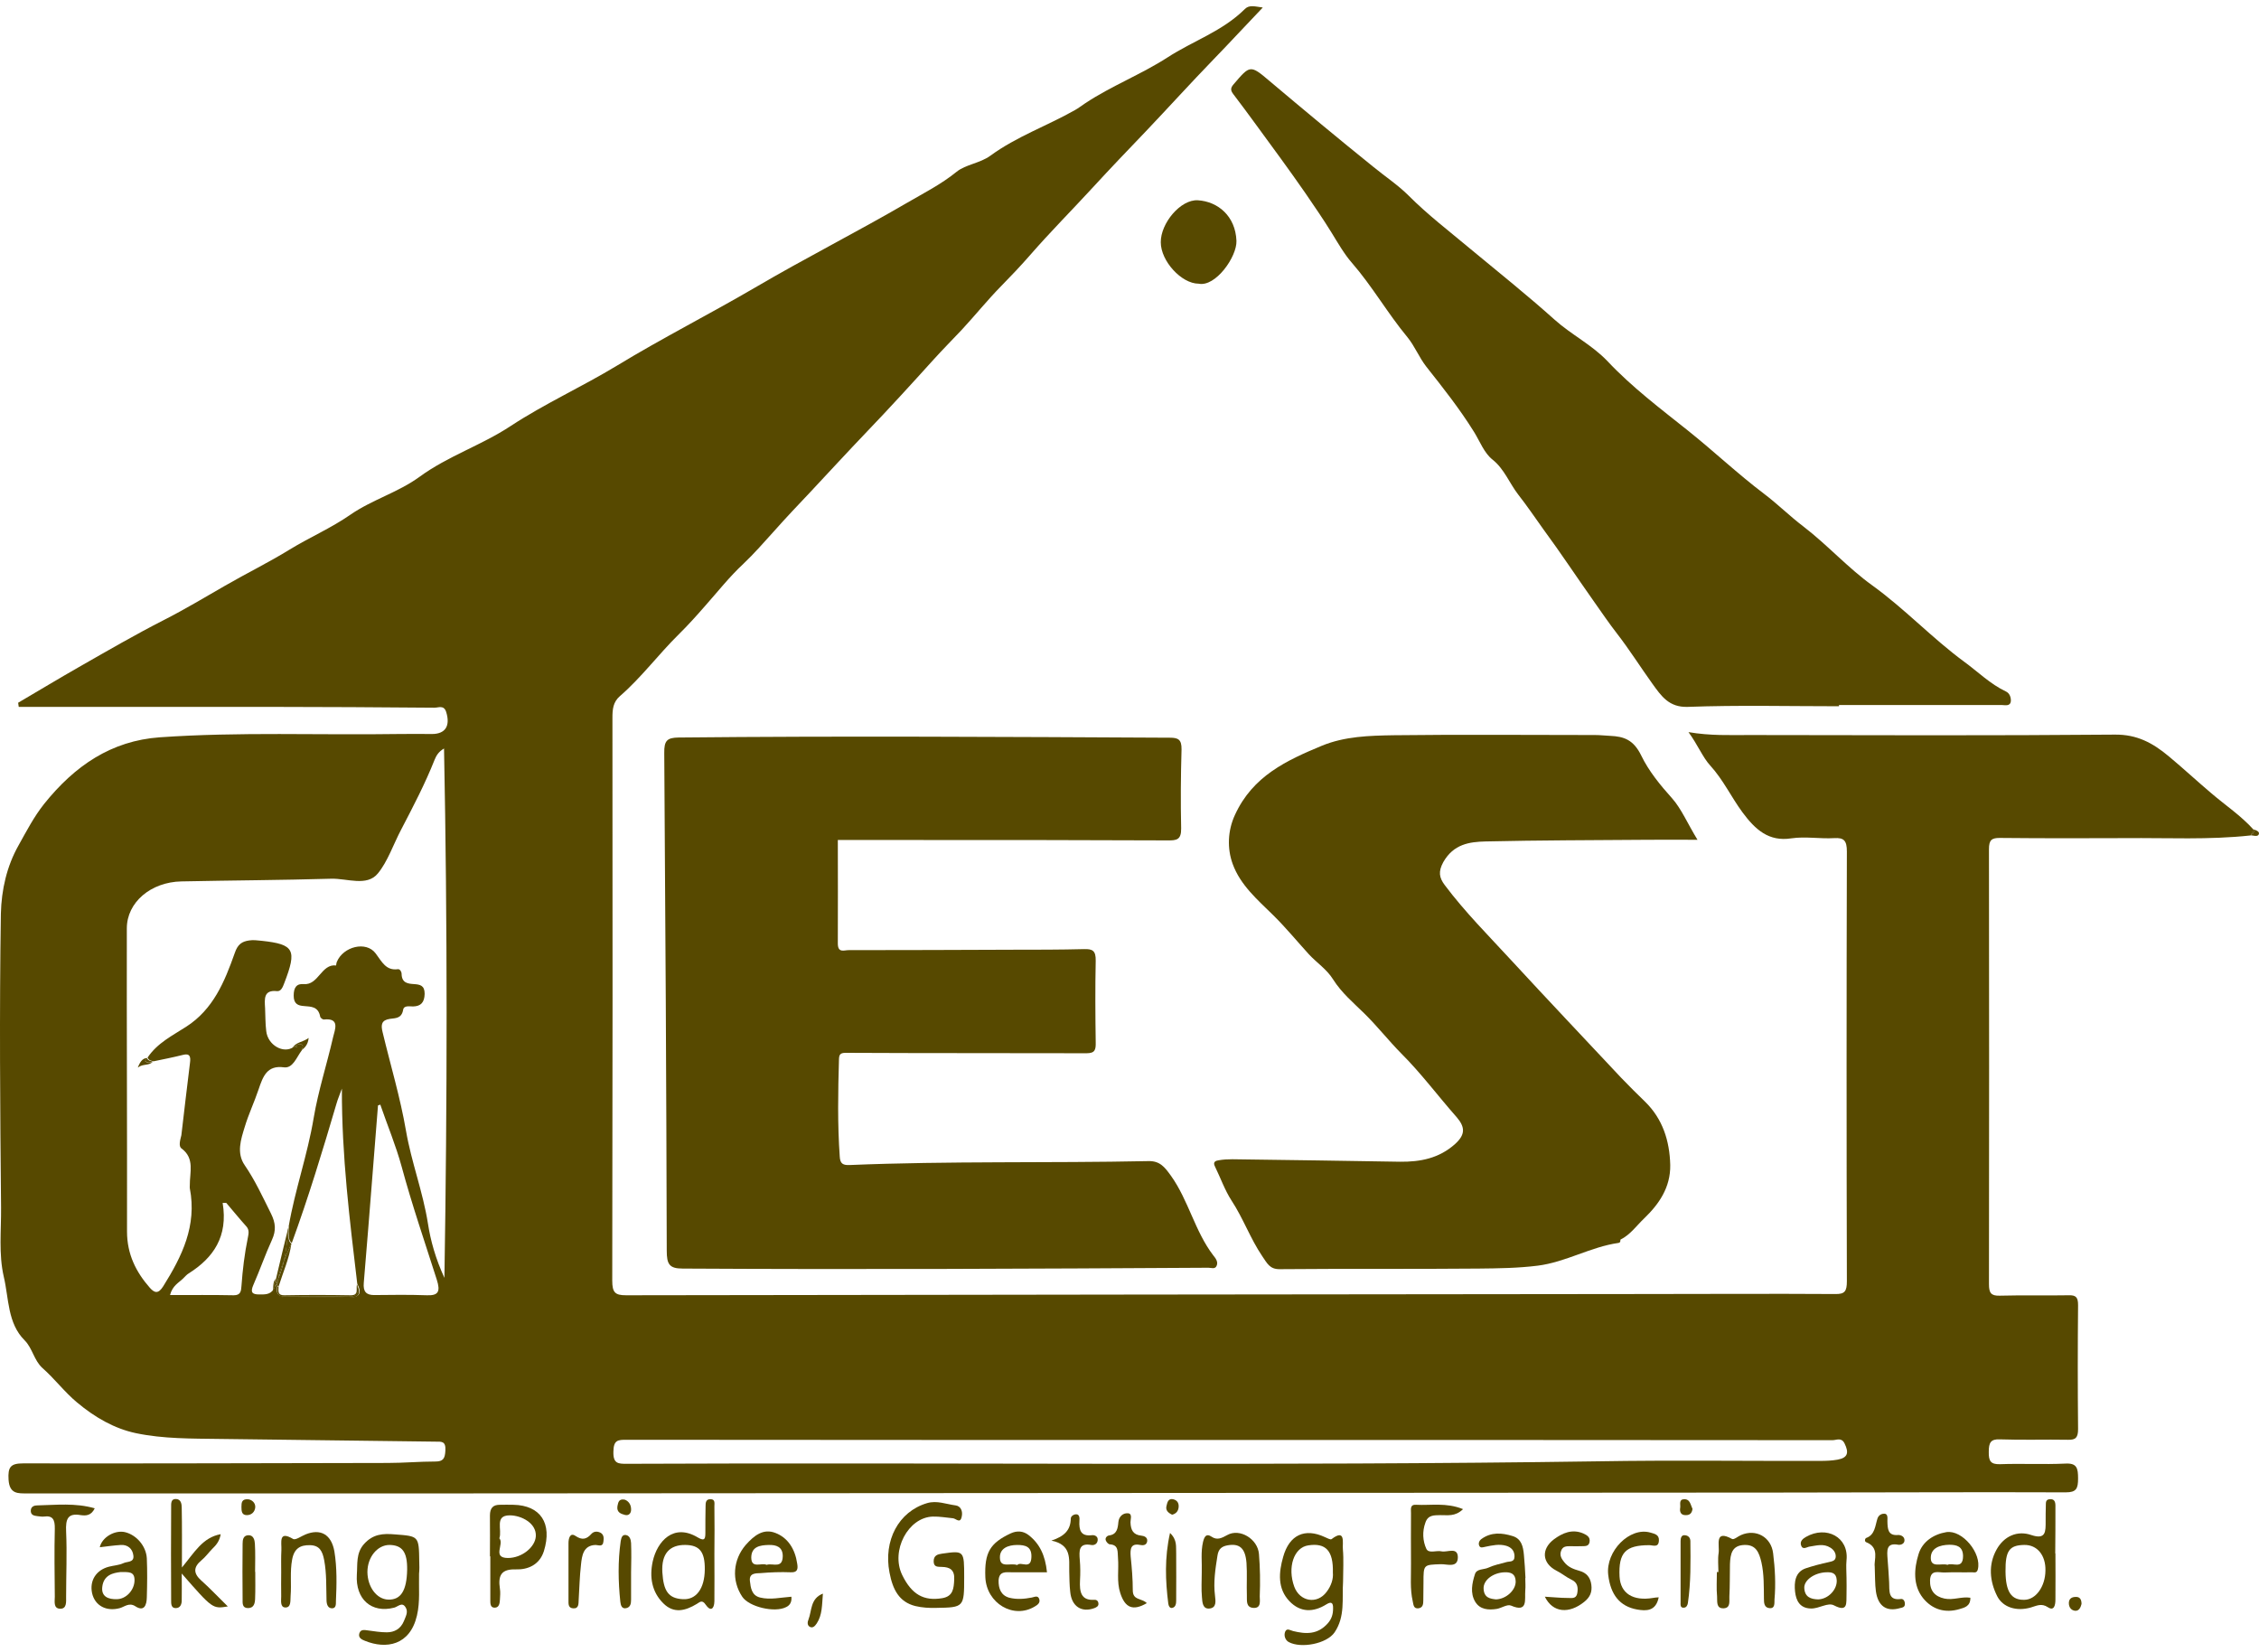 <svg width="119" height="87" viewBox="0 0 119 87" fill="none" xmlns="http://www.w3.org/2000/svg">
<path d="M96.805 76.881C96.501 76.936 96.188 76.947 95.885 76.947C91.99 76.958 88.096 76.903 84.202 76.969C67.138 77.219 50.074 77.023 33.01 77.1C32.575 77.1 32.292 77.1 32.313 76.456C32.322 75.846 32.555 75.835 32.99 75.835C43.59 75.846 54.191 75.846 64.791 75.846C75.371 75.846 85.952 75.846 96.532 75.856C96.744 75.856 97.007 75.693 97.169 76.031C97.412 76.522 97.331 76.783 96.805 76.881ZM23.411 67.307C22.946 66.293 22.683 65.355 22.542 64.439C22.278 62.771 21.672 61.212 21.388 59.565C21.085 57.798 20.569 56.097 20.154 54.363C20.053 53.96 20.104 53.731 20.539 53.665C20.832 53.622 21.156 53.654 21.237 53.186C21.277 52.946 21.571 53.011 21.762 53.011C22.167 53 22.359 52.804 22.37 52.346C22.37 51.899 22.127 51.855 21.803 51.833C21.489 51.812 21.166 51.779 21.156 51.299C21.156 51.179 21.065 51.037 20.964 51.048C20.337 51.136 20.124 50.667 19.79 50.219C19.285 49.543 18.081 49.86 17.747 50.656C17.717 50.721 17.706 50.852 17.706 50.852C16.928 50.754 16.776 51.899 16.008 51.833C15.623 51.801 15.471 52.008 15.471 52.444C15.471 52.891 15.714 52.967 16.008 52.989C16.392 53.022 16.766 53.011 16.867 53.545C16.877 53.611 16.998 53.709 17.069 53.698C17.919 53.611 17.646 54.222 17.545 54.636C17.221 56.053 16.766 57.449 16.523 58.889C16.199 60.83 15.542 62.662 15.208 64.592C15.299 64.876 15.087 65.224 15.37 65.475C16.25 63.065 16.998 60.601 17.727 58.126C17.788 57.907 17.879 57.7 18.01 57.34C18 60.917 18.425 64.265 18.819 67.612C19.072 68.114 18.94 68.343 18.404 68.332C17.312 68.321 16.22 68.3 15.127 68.343C14.763 68.354 14.571 68.201 14.419 67.896C14.237 68.201 13.944 68.18 13.651 68.18C13.286 68.18 13.175 68.07 13.347 67.678C13.691 66.893 13.974 66.075 14.328 65.301C14.551 64.81 14.521 64.418 14.278 63.926C13.843 63.054 13.438 62.171 12.892 61.375C12.447 60.732 12.69 60.012 12.892 59.358C13.094 58.682 13.398 58.049 13.62 57.384C13.853 56.697 14.065 56.097 14.956 56.217C15.431 56.283 15.623 55.683 15.896 55.323C15.876 54.908 15.603 55.225 15.461 55.149C14.935 55.519 14.106 55.05 14.025 54.309C13.974 53.905 13.984 53.502 13.964 53.098C13.934 52.608 13.883 52.128 14.591 52.204C14.803 52.226 14.895 51.997 14.976 51.779C15.653 50.023 15.502 49.74 13.792 49.554C13.57 49.533 13.347 49.5 13.135 49.533C12.76 49.587 12.528 49.718 12.366 50.198C11.83 51.714 11.233 53.164 9.807 54.08C9.099 54.538 8.29 54.931 7.774 55.704C7.834 55.857 7.966 55.868 8.087 55.901C8.603 55.792 9.119 55.693 9.635 55.563C10.009 55.465 10.05 55.661 10.009 55.977C9.858 57.253 9.696 58.518 9.554 59.794C9.493 60.044 9.392 60.372 9.564 60.492C10.272 61.015 9.989 61.757 9.999 62.444C9.999 62.487 9.989 62.542 9.999 62.585C10.383 64.57 9.584 66.173 8.603 67.743C8.34 68.169 8.138 68.103 7.895 67.831C7.167 67.002 6.691 66.064 6.691 64.865C6.701 59.543 6.671 54.222 6.681 48.9C6.681 47.526 7.946 46.458 9.554 46.425C12.184 46.37 14.824 46.359 17.454 46.283C18.283 46.261 19.325 46.708 19.901 46.01C20.418 45.389 20.721 44.473 21.136 43.688C21.762 42.488 22.39 41.288 22.896 40.013C22.986 39.795 23.098 39.598 23.391 39.424C23.573 48.704 23.563 57.918 23.411 67.307ZM22.491 68.223C21.561 68.19 20.64 68.201 19.709 68.212C19.285 68.212 19.123 68.027 19.163 67.569C19.325 65.65 19.477 63.73 19.628 61.811C19.719 60.612 19.821 59.423 19.912 58.224C19.952 58.213 19.993 58.202 20.033 58.18C20.407 59.27 20.852 60.328 21.156 61.44C21.702 63.458 22.379 65.421 23.007 67.394C23.209 68.027 23.098 68.245 22.491 68.223ZM13.054 65.203C12.882 66.042 12.781 66.882 12.72 67.732C12.7 68.005 12.68 68.223 12.315 68.223C11.223 68.201 10.12 68.212 8.957 68.212C9.089 67.711 9.412 67.569 9.645 67.34C9.746 67.242 9.837 67.132 9.948 67.067C11.243 66.249 12.022 65.126 11.729 63.36H11.921C12.275 63.774 12.619 64.199 12.983 64.603C13.145 64.788 13.094 64.995 13.054 65.203ZM116.499 41.79C115.75 41.158 115.022 40.481 114.263 39.849C113.393 39.119 112.564 38.682 111.411 38.693C104.988 38.748 98.575 38.726 92.152 38.715C91.13 38.715 90.099 38.759 88.946 38.562C89.421 39.206 89.704 39.904 90.089 40.318C90.776 41.07 91.201 41.987 91.788 42.783C92.466 43.699 93.174 44.342 94.367 44.156C95.106 44.048 95.874 44.189 96.623 44.145C97.138 44.113 97.29 44.276 97.29 44.854C97.27 52.401 97.27 59.936 97.29 67.482C97.29 68.016 97.179 68.169 96.674 68.158C93.285 68.136 89.897 68.158 86.508 68.158C68.665 68.18 50.823 68.19 32.98 68.223C32.404 68.223 32.252 68.082 32.252 67.449C32.272 57.569 32.272 47.69 32.262 37.81C32.262 37.363 32.293 36.981 32.656 36.665C33.779 35.694 34.69 34.462 35.752 33.415C36.227 32.947 36.692 32.434 37.138 31.921C37.805 31.169 38.432 30.373 39.16 29.697C39.737 29.152 40.263 28.541 40.789 27.963C41.406 27.265 42.053 26.589 42.69 25.913C43.681 24.855 44.663 23.786 45.664 22.74C46.858 21.497 48.021 20.221 49.174 18.945C49.659 18.411 50.175 17.887 50.671 17.363C51.369 16.611 52.016 15.804 52.734 15.074C53.26 14.539 53.776 13.994 54.262 13.438C55.324 12.217 56.467 11.072 57.559 9.883C58.48 8.88 59.42 7.898 60.361 6.917C61.554 5.663 62.718 4.376 63.922 3.133C64.771 2.26 65.601 1.355 66.521 0.396C66.106 0.341 65.813 0.243 65.58 0.472C64.397 1.65 62.849 2.151 61.504 3.024C60.118 3.918 58.561 4.518 57.175 5.434C56.993 5.554 56.811 5.696 56.618 5.804C55.152 6.633 53.554 7.19 52.168 8.203C51.632 8.596 50.873 8.662 50.398 9.043C49.578 9.709 48.668 10.166 47.788 10.679C45.148 12.217 42.427 13.591 39.788 15.139C37.38 16.546 34.902 17.8 32.515 19.25C30.664 20.373 28.701 21.256 26.891 22.445C25.353 23.459 23.603 24.016 22.096 25.117C20.974 25.935 19.608 26.316 18.455 27.112C17.433 27.822 16.311 28.301 15.259 28.945C14.146 29.631 12.983 30.198 11.85 30.853C10.788 31.463 9.736 32.096 8.644 32.652C7.126 33.426 5.64 34.288 4.152 35.138C3.08 35.749 2.018 36.392 0.956 37.014C0.966 37.09 0.977 37.156 0.987 37.232H14.187C17.09 37.232 19.983 37.254 22.886 37.276C23.098 37.276 23.381 37.123 23.502 37.494C23.735 38.235 23.462 38.661 22.754 38.661C22.177 38.661 21.601 38.65 21.025 38.661C16.817 38.726 12.619 38.541 8.411 38.835C5.862 39.02 3.94 40.329 2.322 42.346C1.786 43.022 1.391 43.786 0.977 44.527C0.36 45.618 0.076 46.861 0.046 48.126C-0.035 53.295 0.006 58.453 0.056 63.611C0.066 64.821 -0.075 66.053 0.198 67.242C0.471 68.398 0.39 69.695 1.3 70.6C1.705 71.004 1.796 71.658 2.231 72.051C2.878 72.618 3.394 73.316 4.062 73.872C5.002 74.657 6.024 75.246 7.157 75.486C8.614 75.791 10.1 75.769 11.587 75.791C15.37 75.835 19.153 75.889 22.946 75.933C23.26 75.933 23.492 75.9 23.462 76.402C23.442 76.827 23.34 76.98 22.936 76.98C22.096 76.98 21.257 77.056 20.418 77.056C14.014 77.067 7.612 77.089 1.22 77.078C0.552 77.078 0.41 77.274 0.451 77.939C0.501 78.703 0.956 78.659 1.432 78.659H24.939C47.879 78.648 70.81 78.626 93.75 78.615C98.777 78.615 103.804 78.583 108.821 78.604C109.378 78.604 109.469 78.408 109.469 77.874C109.469 77.329 109.408 77.056 108.801 77.089C107.648 77.143 106.495 77.078 105.352 77.121C104.866 77.132 104.755 76.958 104.765 76.467C104.765 75.987 104.866 75.791 105.352 75.813C106.545 75.856 107.739 75.813 108.943 75.835C109.348 75.846 109.469 75.715 109.469 75.267C109.448 73.098 109.448 70.927 109.469 68.747C109.469 68.343 109.368 68.212 108.983 68.223C107.769 68.245 106.545 68.212 105.332 68.245C104.877 68.256 104.775 68.092 104.775 67.634C104.785 60.001 104.785 52.356 104.775 44.724C104.775 44.244 104.917 44.135 105.342 44.135C107.557 44.156 109.772 44.156 111.987 44.145C114.172 44.124 116.367 44.244 118.552 44.004C118.602 43.906 118.653 43.796 118.714 43.699C118.046 42.957 117.237 42.422 116.499 41.79Z" fill="#574900"/>
<path d="M35.74 38.846C35.143 38.856 34.981 39.009 34.992 39.664C35.053 48.398 35.103 57.133 35.123 65.868C35.123 66.587 35.255 66.817 35.963 66.817C45.198 66.871 54.422 66.827 63.657 66.773C63.799 66.773 64.001 66.86 64.082 66.686C64.194 66.468 64.032 66.271 63.91 66.118C62.95 64.865 62.605 63.218 61.685 61.931C61.361 61.484 61.108 61.135 60.481 61.157C55.232 61.266 49.992 61.146 44.742 61.364C44.419 61.375 44.257 61.299 44.237 60.928C44.115 59.216 44.146 57.493 44.196 55.781C44.207 55.552 44.257 55.454 44.55 55.454C48.778 55.476 53.007 55.465 57.234 55.476C57.679 55.476 57.73 55.301 57.72 54.898C57.7 53.469 57.69 52.029 57.72 50.601C57.73 50.067 57.548 49.98 57.113 49.991C55.849 50.023 54.594 50.023 53.33 50.023C50.447 50.034 47.575 50.045 44.692 50.045C44.469 50.045 44.135 50.208 44.135 49.696C44.146 47.864 44.135 46.032 44.135 44.244H48.181C52.632 44.244 57.083 44.244 61.533 44.265C61.968 44.265 62.231 44.244 62.221 43.633C62.191 42.248 62.201 40.863 62.241 39.478C62.251 38.955 62.069 38.856 61.634 38.856C53.007 38.813 44.368 38.759 35.74 38.846Z" fill="#574900"/>
<path d="M78.254 44.32C81.066 44.255 83.878 44.255 86.68 44.233C87.539 44.222 88.4 44.233 89.421 44.233C88.905 43.393 88.571 42.597 88.086 42.052C87.459 41.354 86.852 40.613 86.457 39.794C86.053 38.966 85.547 38.791 84.829 38.759C84.566 38.748 84.303 38.715 84.03 38.715C80.49 38.715 76.949 38.682 73.409 38.726C72.135 38.748 70.84 38.78 69.626 39.282C67.795 40.045 65.995 40.863 65.054 42.924C64.67 43.753 64.64 44.691 64.933 45.498C65.338 46.621 66.248 47.395 67.057 48.191C67.725 48.846 68.322 49.576 68.949 50.263C69.363 50.711 69.889 51.049 70.223 51.583C70.668 52.291 71.305 52.826 71.872 53.382C72.55 54.047 73.147 54.81 73.814 55.486C74.856 56.523 75.746 57.722 76.727 58.834C77.202 59.38 77.182 59.772 76.656 60.252C75.807 61.015 74.815 61.201 73.753 61.19C70.81 61.146 67.867 61.092 64.923 61.059C64.68 61.059 64.437 61.07 64.194 61.114C64.053 61.135 63.871 61.19 64.002 61.441C64.296 62.04 64.518 62.684 64.872 63.229C65.489 64.167 65.864 65.235 66.491 66.162C66.754 66.544 66.885 66.849 67.401 66.849C70.901 66.817 74.39 66.849 77.89 66.817C78.922 66.806 79.964 66.795 81.006 66.664C82.482 66.478 83.797 65.672 85.264 65.465C85.395 65.442 85.345 65.301 85.365 65.29C85.881 65.039 86.215 64.549 86.619 64.167C87.378 63.436 88.005 62.553 87.985 61.364C87.954 60.077 87.58 58.933 86.67 58.038C86.245 57.624 85.82 57.209 85.405 56.773C83.473 54.712 81.531 52.662 79.62 50.59C78.426 49.293 77.172 48.039 76.1 46.61C75.817 46.229 75.756 45.912 76.029 45.41C76.575 44.451 77.415 44.342 78.254 44.32Z" fill="#574900"/>
<path d="M64.983 4.441C64.801 4.649 64.831 4.779 64.973 4.965C65.377 5.499 65.772 6.023 66.166 6.568C67.036 7.757 67.906 8.934 68.746 10.145C69.221 10.842 69.706 11.541 70.141 12.249C70.475 12.794 70.829 13.405 71.214 13.841C72.286 15.074 73.105 16.513 74.137 17.756C74.531 18.236 74.754 18.825 75.138 19.316C76.018 20.428 76.898 21.54 77.657 22.762C77.96 23.252 78.183 23.863 78.628 24.212C79.235 24.692 79.518 25.455 79.973 26.044C80.418 26.611 80.873 27.276 81.308 27.887C82.209 29.108 83.048 30.384 83.928 31.627C84.343 32.215 84.757 32.826 85.182 33.372C85.84 34.222 86.416 35.138 87.043 36.01C87.509 36.654 87.913 37.265 88.905 37.232C91.555 37.134 94.215 37.199 96.875 37.199V37.134H105.442C105.624 37.134 105.897 37.221 105.928 36.927C105.938 36.752 105.877 36.512 105.655 36.414C104.846 36.032 104.188 35.378 103.47 34.855C101.791 33.622 100.334 32.063 98.625 30.831C97.35 29.915 96.268 28.705 95.004 27.734C94.296 27.199 93.638 26.545 92.93 26.011C91.544 24.964 90.28 23.765 88.925 22.685C87.478 21.529 85.981 20.406 84.677 19.021C83.857 18.16 82.785 17.636 81.895 16.84C80.448 15.543 78.931 14.332 77.445 13.1C76.352 12.184 75.219 11.322 74.197 10.297C73.651 9.752 72.963 9.294 72.336 8.781C70.495 7.298 68.675 5.783 66.864 4.256C65.853 3.395 65.843 3.438 64.983 4.441Z" fill="#574900"/>
<path d="M63.141 14.942C64.031 15.128 65.164 13.525 65.134 12.686C65.083 11.377 64.153 10.614 63.101 10.549C62.19 10.494 61.138 11.759 61.148 12.762C61.148 13.754 62.241 14.942 63.141 14.942Z" fill="#574900"/>
<path d="M20.447 84.253C19.84 84.231 19.364 83.588 19.355 82.802C19.355 82.017 19.881 81.374 20.518 81.374C21.196 81.385 21.459 81.756 21.448 82.672C21.428 83.784 21.115 84.275 20.447 84.253ZM22.086 82.257C22.066 80.894 22.066 80.916 20.801 80.818C20.174 80.763 19.648 80.796 19.172 81.33C18.747 81.81 18.839 82.388 18.798 82.933C18.717 84.242 19.577 84.983 20.761 84.678C20.953 84.635 21.175 84.362 21.357 84.646C21.529 84.896 21.367 85.147 21.276 85.387C21.104 85.801 20.771 85.976 20.376 85.976C20.042 85.976 19.718 85.921 19.385 85.877C19.213 85.856 19.001 85.801 18.93 86.03C18.859 86.26 19.051 86.357 19.223 86.423C20.346 86.881 21.6 86.663 21.964 85.093C22.136 84.362 22.055 83.62 22.075 82.89C22.096 82.683 22.096 82.475 22.086 82.257Z" fill="#574900"/>
<path d="M69.88 83.85C69.384 84.515 68.474 84.362 68.181 83.577C67.806 82.552 68.16 81.505 68.919 81.396C69.839 81.254 70.244 81.679 70.213 82.835C70.244 83.151 70.133 83.522 69.88 83.85ZM70.143 81.069C70.082 81.113 69.9 81.003 69.789 80.96C68.737 80.469 67.918 80.84 67.594 82.006C67.361 82.824 67.29 83.675 67.928 84.34C68.504 84.94 69.192 84.929 69.87 84.504C70.133 84.34 70.234 84.416 70.224 84.722C70.224 85.016 70.153 85.267 69.951 85.496C69.415 86.107 68.787 86.074 68.12 85.91C67.978 85.877 67.796 85.736 67.705 85.932C67.614 86.139 67.705 86.39 67.887 86.488C68.525 86.837 69.89 86.587 70.305 85.976C70.871 85.136 70.689 84.209 70.75 83.304C70.75 82.737 70.79 82.159 70.74 81.592C70.709 81.276 70.901 80.491 70.143 81.069Z" fill="#574900"/>
<path d="M49.629 81.832C49.396 81.865 49.184 81.92 49.184 82.236C49.184 82.563 49.426 82.519 49.619 82.531C50.023 82.541 50.296 82.672 50.266 83.196C50.245 83.675 50.205 84.079 49.639 84.177C48.668 84.34 48.03 83.992 47.525 82.955C46.908 81.68 47.838 79.913 49.143 79.88C49.497 79.87 49.841 79.935 50.195 79.968C50.357 79.978 50.579 80.273 50.66 79.891C50.731 79.597 50.61 79.325 50.337 79.291C49.841 79.226 49.355 79.019 48.839 79.171C47.322 79.619 46.533 81.156 46.857 82.825C47.029 83.73 47.363 84.373 48.212 84.591C48.577 84.679 48.951 84.7 49.325 84.689C50.782 84.668 50.791 84.646 50.791 83.076C50.791 81.669 50.791 81.669 49.629 81.832Z" fill="#574900"/>
<path d="M106.648 84.264C105.95 84.286 105.656 83.838 105.647 82.77C105.636 81.679 105.849 81.385 106.638 81.374C107.315 81.363 107.77 81.919 107.75 82.726C107.741 83.566 107.245 84.253 106.648 84.264ZM108.276 79.313C108.276 79.106 108.226 78.942 107.973 78.964C107.73 78.986 107.781 79.183 107.77 79.335C107.761 79.597 107.761 79.859 107.761 80.12C107.761 80.666 107.781 81.112 107.002 80.851C106.274 80.6 105.566 80.905 105.171 81.625C104.736 82.41 104.807 83.283 105.212 84.079C105.515 84.668 106.233 84.885 106.981 84.668C107.285 84.58 107.538 84.427 107.882 84.656C108.216 84.875 108.276 84.526 108.276 84.253C108.287 83.446 108.276 82.628 108.276 81.821H108.266C108.276 80.982 108.276 80.153 108.276 79.313Z" fill="#574900"/>
<path d="M35.964 84.231C35.205 84.188 34.953 83.795 34.892 82.824C34.831 81.832 35.277 81.363 36.106 81.374C36.854 81.385 37.138 81.734 37.127 82.672C37.117 83.664 36.682 84.275 35.964 84.231ZM37.633 79.335C37.633 79.183 37.684 78.975 37.441 78.964C37.178 78.953 37.168 79.15 37.168 79.346C37.158 79.793 37.158 80.251 37.158 80.698C37.158 81.014 37.148 81.211 36.763 80.982C35.478 80.207 34.619 81.189 34.386 82.236C34.204 83.064 34.336 83.85 34.943 84.45C35.499 85.005 36.106 84.842 36.703 84.482C36.854 84.395 36.986 84.231 37.178 84.526C37.421 84.885 37.623 84.766 37.633 84.34C37.643 83.512 37.633 82.672 37.633 81.843C37.643 81.004 37.643 80.164 37.633 79.335Z" fill="#574900"/>
<path d="M26.759 82.061C25.9 82.061 26.578 81.32 26.305 81.025C26.466 80.578 26.031 79.815 26.851 79.815C27.468 79.815 28.267 80.23 28.226 80.916C28.196 81.483 27.498 82.061 26.759 82.061ZM27.053 79.259C26.81 79.248 26.567 79.259 26.325 79.259C25.981 79.259 25.809 79.422 25.809 79.826C25.819 80.546 25.809 81.254 25.809 81.974H25.829V84.264C25.829 84.449 25.819 84.689 26.072 84.678C26.294 84.668 26.325 84.449 26.335 84.253C26.345 84.068 26.365 83.871 26.335 83.686C26.224 82.966 26.416 82.639 27.174 82.661C27.791 82.683 28.418 82.432 28.651 81.702C29.106 80.23 28.469 79.291 27.053 79.259Z" fill="#574900"/>
<path d="M10.614 82.181C10.827 82.007 10.989 81.777 11.181 81.581C11.384 81.385 11.566 81.178 11.626 80.807C10.675 80.981 10.251 81.756 9.583 82.563C9.583 81.363 9.593 80.392 9.573 79.422C9.573 79.226 9.542 78.964 9.27 78.954C8.996 78.942 9.016 79.204 9.016 79.367C9.006 81.014 9.006 82.661 9.016 84.297C9.016 84.46 9.006 84.722 9.28 84.7C9.502 84.689 9.573 84.493 9.573 84.297C9.583 83.871 9.573 83.435 9.573 82.879C11.201 84.744 11.201 84.744 12.001 84.613C11.474 84.1 11.06 83.653 10.605 83.25C10.19 82.879 10.17 82.552 10.614 82.181Z" fill="#574900"/>
<path d="M102.591 82.421C102.267 82.323 101.721 82.596 101.711 82.072C101.701 81.527 102.197 81.375 102.682 81.364C103.077 81.364 103.4 81.451 103.41 81.952C103.41 82.694 102.864 82.28 102.591 82.421ZM102.531 80.699C101.873 80.808 101.266 81.189 101.064 81.865C100.831 82.618 100.761 83.49 101.296 84.166C101.792 84.787 102.48 84.973 103.218 84.754C103.471 84.678 103.805 84.613 103.795 84.155C103.34 84.079 102.895 84.297 102.429 84.198C101.924 84.089 101.651 83.784 101.671 83.228C101.701 82.65 102.126 82.835 102.429 82.825C102.915 82.803 103.4 82.825 103.886 82.814C103.997 82.814 104.139 82.869 104.189 82.661C104.402 81.822 103.38 80.568 102.531 80.699Z" fill="#574900"/>
<path d="M6.146 84.231C5.731 84.242 5.327 84.112 5.387 83.588C5.458 82.945 5.974 82.847 6.338 82.803C6.773 82.803 7.087 82.76 7.087 83.228C7.087 83.751 6.642 84.231 6.146 84.231ZM6.581 80.699C6.055 80.579 5.377 80.96 5.256 81.495C5.63 81.451 6.004 81.397 6.368 81.375C6.722 81.353 6.986 81.571 7.026 81.931C7.076 82.313 6.692 82.236 6.5 82.334C6.267 82.443 5.994 82.454 5.741 82.519C5.064 82.694 4.71 83.25 4.851 83.915C5.003 84.58 5.61 84.896 6.318 84.7C6.571 84.624 6.804 84.395 7.127 84.602C7.592 84.907 7.724 84.547 7.734 84.144C7.754 83.457 7.764 82.76 7.734 82.073C7.693 81.418 7.178 80.841 6.581 80.699Z" fill="#574900"/>
<path d="M40.384 82.422C40.111 82.291 39.575 82.651 39.575 82.03C39.586 81.451 40.051 81.386 40.496 81.375C40.89 81.364 41.234 81.473 41.234 81.964C41.224 82.651 40.698 82.313 40.384 82.422ZM40.85 80.743C40.212 80.492 39.727 80.874 39.282 81.375C38.615 82.15 38.523 83.24 39.1 84.101C39.454 84.635 40.809 84.962 41.416 84.646C41.598 84.559 41.72 84.395 41.689 84.101C41.103 84.144 40.577 84.275 40.041 84.144C39.595 84.035 39.545 83.632 39.504 83.272C39.454 82.847 39.818 82.869 40.061 82.858C40.587 82.814 41.123 82.792 41.649 82.814C42.023 82.836 42.043 82.629 41.993 82.346C41.882 81.593 41.507 80.994 40.85 80.743Z" fill="#574900"/>
<path d="M66.32 81.855C66.26 81.059 65.309 80.481 64.651 80.852C64.368 81.005 64.125 81.146 63.822 80.939C63.549 80.753 63.448 80.928 63.377 81.201C63.245 81.746 63.326 82.291 63.306 82.836C63.306 83.261 63.276 83.697 63.316 84.122C63.337 84.384 63.346 84.765 63.72 84.722C64.095 84.678 64.034 84.33 64.004 84.046C63.913 83.326 64.024 82.629 64.135 81.931C64.186 81.582 64.368 81.451 64.651 81.397C65.298 81.277 65.602 81.539 65.663 82.323C65.703 82.891 65.663 83.468 65.683 84.035C65.693 84.297 65.622 84.657 66.017 84.689C66.451 84.722 66.361 84.319 66.361 84.079C66.391 83.326 66.38 82.585 66.32 81.855Z" fill="#574900"/>
<path d="M53.585 81.375C53.999 81.375 54.353 81.451 54.333 82.007C54.313 82.716 53.777 82.215 53.585 82.433C53.231 82.302 52.685 82.618 52.674 82.051C52.654 81.55 53.109 81.375 53.585 81.375ZM53.301 82.814H55.153C55.062 81.909 54.758 81.299 54.182 80.852C53.898 80.634 53.575 80.612 53.241 80.765C52.149 81.277 51.855 81.778 51.906 83.076C51.966 84.45 53.393 85.3 54.515 84.613C54.647 84.537 54.808 84.428 54.748 84.231C54.677 84.003 54.485 84.123 54.353 84.144C53.959 84.221 53.565 84.253 53.17 84.155C52.735 84.035 52.593 83.675 52.604 83.24C52.634 82.738 52.998 82.814 53.301 82.814Z" fill="#574900"/>
<path d="M75.867 79.804C76.241 79.793 76.645 79.902 77.071 79.488C76.18 79.128 75.371 79.302 74.592 79.258C74.269 79.237 74.329 79.488 74.329 79.695C74.329 80.578 74.319 81.461 74.329 82.345C74.339 83.01 74.269 83.686 74.42 84.34C74.461 84.525 74.461 84.744 74.724 84.711C74.957 84.678 74.977 84.493 74.977 84.286C74.977 83.98 74.986 83.664 74.986 83.359C74.986 82.399 74.986 82.421 75.897 82.388C76.231 82.377 76.797 82.606 76.797 82.018C76.787 81.461 76.241 81.777 75.937 81.712C75.664 81.647 75.27 81.843 75.138 81.581C74.946 81.167 74.916 80.665 75.088 80.196C75.229 79.782 75.553 79.815 75.867 79.804Z" fill="#574900"/>
<path d="M95.774 84.242C95.39 84.231 95.066 84.122 95.046 83.632C95.036 83.217 95.592 82.835 96.199 82.814C96.482 82.803 96.735 82.835 96.755 83.228C96.785 83.73 96.3 84.231 95.774 84.242ZM95.136 80.95C94.965 81.048 94.813 81.179 94.874 81.386C94.955 81.658 95.177 81.484 95.319 81.462C95.693 81.407 96.057 81.287 96.421 81.517C96.583 81.615 96.704 81.778 96.704 81.974C96.704 82.214 96.512 82.236 96.33 82.28C95.926 82.367 95.511 82.476 95.117 82.607C94.56 82.803 94.509 83.348 94.56 83.828C94.611 84.297 94.803 84.711 95.4 84.722C95.834 84.732 96.29 84.384 96.614 84.558C97.372 84.951 97.251 84.405 97.271 83.97C97.281 83.686 97.271 83.403 97.271 83.108C97.271 82.803 97.24 82.487 97.271 82.181C97.402 80.96 96.209 80.339 95.136 80.95Z" fill="#574900"/>
<path d="M78.811 84.242C78.507 84.21 78.174 84.166 78.153 83.675C78.133 83.228 78.649 82.836 79.256 82.814C79.59 82.803 79.833 82.89 79.843 83.293C79.853 83.752 79.347 84.221 78.811 84.242ZM79.681 80.906C79.115 80.732 78.558 80.688 78.042 81.059C77.921 81.146 77.86 81.299 77.931 81.43C77.992 81.549 78.123 81.495 78.235 81.473C78.609 81.397 78.973 81.31 79.347 81.419C79.6 81.495 79.782 81.669 79.782 81.975C79.782 82.302 79.519 82.225 79.347 82.28C79.034 82.367 78.7 82.433 78.396 82.574C78.164 82.683 77.79 82.618 77.698 82.912C77.547 83.381 77.436 83.904 77.709 84.362C77.961 84.787 78.417 84.809 78.841 84.744C79.104 84.7 79.398 84.482 79.6 84.569C80.51 84.962 80.308 84.242 80.349 83.763C80.369 83.544 80.349 83.338 80.349 83.12H80.359C80.338 82.716 80.318 82.313 80.278 81.909C80.237 81.451 80.146 81.048 79.681 80.906Z" fill="#574900"/>
<path d="M91.717 80.852C91.555 80.917 91.343 81.113 91.242 81.059C90.291 80.535 90.595 81.397 90.534 81.8C90.483 82.127 90.523 82.465 90.523 82.803H90.442C90.442 83.229 90.412 83.664 90.453 84.09C90.473 84.329 90.382 84.733 90.807 84.711C91.171 84.689 91.09 84.34 91.1 84.101C91.131 83.534 91.12 82.956 91.131 82.389C91.151 81.855 91.231 81.397 91.889 81.375C92.506 81.353 92.668 81.778 92.789 82.29C92.931 82.923 92.911 83.567 92.921 84.21C92.921 84.439 92.941 84.667 93.194 84.7C93.518 84.744 93.467 84.439 93.477 84.253C93.548 83.446 93.507 82.629 93.406 81.822C93.305 80.95 92.496 80.514 91.717 80.852Z" fill="#574900"/>
<path d="M16.098 80.819C15.876 80.906 15.572 81.135 15.44 81.059C14.652 80.59 14.844 81.255 14.823 81.648C14.803 82.029 14.813 82.411 14.813 82.792C14.813 83.217 14.803 83.654 14.813 84.079C14.813 84.308 14.752 84.656 15.026 84.668C15.349 84.678 15.289 84.296 15.309 84.057C15.36 83.424 15.268 82.781 15.39 82.138C15.501 81.549 15.825 81.375 16.331 81.386C16.836 81.397 16.988 81.702 17.079 82.182C17.21 82.89 17.18 83.599 17.201 84.308C17.21 84.526 17.282 84.711 17.494 84.711C17.706 84.711 17.696 84.493 17.696 84.34C17.736 83.457 17.756 82.574 17.615 81.713C17.453 80.808 16.877 80.503 16.098 80.819Z" fill="#574900"/>
<path d="M4.991 79.444C3.959 79.15 2.958 79.269 1.966 79.291C1.825 79.291 1.643 79.335 1.623 79.542C1.603 79.803 1.794 79.837 1.977 79.858C2.088 79.869 2.199 79.891 2.311 79.88C2.776 79.814 2.897 80.033 2.887 80.523C2.857 81.712 2.877 82.912 2.887 84.1C2.887 84.34 2.806 84.711 3.15 84.733C3.524 84.754 3.483 84.384 3.483 84.1C3.483 82.955 3.534 81.81 3.483 80.665C3.453 80.011 3.564 79.684 4.253 79.803C4.505 79.837 4.799 79.848 4.991 79.444Z" fill="#574900"/>
<path d="M83.201 82.738C82.897 82.65 82.614 82.552 82.401 82.28C82.27 82.116 82.149 81.942 82.23 81.702C82.311 81.44 82.513 81.44 82.715 81.44C82.918 81.44 83.11 81.451 83.312 81.44C83.474 81.429 83.696 81.473 83.737 81.211C83.777 80.95 83.585 80.852 83.393 80.764C82.817 80.524 82.311 80.742 81.855 81.08C81.178 81.593 81.228 82.334 81.987 82.727C82.27 82.868 82.513 83.076 82.786 83.206C83.099 83.348 83.14 83.61 83.09 83.904C83.029 84.253 82.756 84.155 82.563 84.166C82.189 84.166 81.815 84.122 81.38 84.1C81.795 84.951 82.655 85.016 83.453 84.373C83.767 84.122 83.878 83.85 83.828 83.468C83.777 83.076 83.565 82.836 83.201 82.738Z" fill="#574900"/>
<path d="M100.143 84.22C99.446 84.318 99.537 83.795 99.516 83.337C99.496 82.933 99.466 82.53 99.435 82.127C99.405 81.69 99.345 81.243 99.992 81.363C100.123 81.385 100.336 81.32 100.325 81.112C100.316 80.916 100.113 80.84 99.981 80.851C99.446 80.894 99.435 80.524 99.425 80.12C99.425 79.967 99.466 79.727 99.253 79.727C99.132 79.727 98.96 79.793 98.899 79.989C98.778 80.371 98.768 80.84 98.313 81.004C98.232 81.036 98.211 81.2 98.313 81.232C99.031 81.516 98.707 82.17 98.757 82.508C98.778 83.053 98.768 83.446 98.819 83.817C98.93 84.602 99.385 84.907 100.093 84.7C100.224 84.668 100.356 84.656 100.346 84.46C100.336 84.307 100.255 84.21 100.143 84.22Z" fill="#574900"/>
<path d="M60.058 81.374C60.209 81.407 60.401 81.396 60.432 81.178C60.462 80.96 60.25 80.895 60.119 80.884C59.704 80.84 59.562 80.6 59.552 80.175C59.552 80.011 59.663 79.728 59.42 79.706C59.177 79.684 58.945 79.858 58.915 80.164C58.884 80.513 58.834 80.818 58.429 80.873C58.328 80.884 58.206 80.993 58.247 81.123C58.278 81.222 58.389 81.342 58.47 81.342C58.945 81.374 58.864 81.745 58.895 82.072C58.945 82.683 58.814 83.304 59.016 83.915C59.269 84.689 59.684 84.864 60.412 84.439C60.139 84.166 59.673 84.308 59.673 83.762C59.673 83.173 59.623 82.573 59.562 81.985C59.532 81.581 59.562 81.276 60.058 81.374Z" fill="#574900"/>
<path d="M86.883 81.386C87.075 81.386 87.368 81.538 87.388 81.146C87.409 80.819 87.145 80.786 86.933 80.721C85.851 80.415 84.576 81.702 84.718 82.945C84.839 83.991 85.325 84.612 86.245 84.776C86.701 84.852 87.226 84.885 87.378 84.133C87.247 84.144 87.166 84.144 87.075 84.166C86.023 84.34 85.365 83.926 85.315 83.043C85.254 81.778 85.628 81.386 86.883 81.386Z" fill="#574900"/>
<path d="M57.641 84.264C56.943 84.308 56.862 83.839 56.893 83.239C56.913 82.879 56.913 82.519 56.882 82.171C56.842 81.68 56.822 81.255 57.479 81.375C57.641 81.407 57.803 81.32 57.823 81.134C57.854 80.906 57.641 80.84 57.51 80.862C56.943 80.928 56.832 80.611 56.862 80.099C56.872 79.968 56.872 79.772 56.711 79.761C56.599 79.749 56.407 79.837 56.407 79.989C56.397 80.578 56.084 80.917 55.386 81.145C56.458 81.364 56.316 82.105 56.326 82.77C56.336 83.13 56.336 83.49 56.377 83.839C56.447 84.613 56.974 84.951 57.651 84.701C57.763 84.657 57.864 84.602 57.864 84.482C57.864 84.33 57.773 84.254 57.641 84.264Z" fill="#574900"/>
<path d="M31.16 80.786C30.898 81.081 30.665 81.135 30.311 80.896C30.038 80.71 29.947 81.015 29.947 81.277V82.781V84.286C29.947 84.471 29.927 84.689 30.179 84.711C30.493 84.744 30.473 84.482 30.483 84.275C30.523 83.654 30.533 83.043 30.605 82.421C30.655 81.931 30.726 81.397 31.373 81.375C31.525 81.375 31.757 81.506 31.788 81.189C31.808 81.026 31.818 80.852 31.656 80.743C31.484 80.645 31.292 80.645 31.16 80.786Z" fill="#574900"/>
<path d="M13.427 81.31C13.418 81.124 13.357 80.852 13.084 80.862C12.81 80.873 12.78 81.103 12.78 81.32C12.77 82.29 12.77 83.272 12.78 84.242C12.78 84.428 12.75 84.7 13.063 84.7C13.377 84.7 13.427 84.449 13.438 84.221C13.458 83.741 13.447 83.272 13.447 82.792H13.438C13.438 82.302 13.458 81.8 13.427 81.31Z" fill="#574900"/>
<path d="M33.244 81.277C33.234 81.091 33.173 80.884 32.971 80.852C32.758 80.819 32.728 81.026 32.697 81.179C32.546 82.236 32.566 83.305 32.677 84.362C32.697 84.537 32.748 84.766 33.001 84.7C33.213 84.646 33.244 84.461 33.244 84.253V82.825C33.254 82.313 33.264 81.79 33.244 81.277Z" fill="#574900"/>
<path d="M88.732 80.862C88.57 80.852 88.53 81.026 88.53 81.168V82.814V84.384C88.53 84.515 88.5 84.7 88.712 84.678C88.834 84.668 88.894 84.558 88.914 84.438C89.076 83.348 89.056 82.258 89.046 81.157C89.035 80.939 88.874 80.862 88.732 80.862Z" fill="#574900"/>
<path d="M61.635 80.743C61.341 82.051 61.392 83.261 61.544 84.471C61.564 84.591 61.624 84.722 61.756 84.689C61.938 84.645 61.959 84.46 61.959 84.297C61.959 83.468 61.968 82.64 61.959 81.811C61.938 81.473 62.029 81.124 61.635 80.743Z" fill="#574900"/>
<path d="M42.59 85.3C42.539 85.42 42.509 85.594 42.651 85.682C42.823 85.779 42.934 85.638 43.025 85.507C43.319 85.06 43.298 84.548 43.349 83.937C42.681 84.199 42.772 84.831 42.59 85.3Z" fill="#574900"/>
<path d="M13.123 78.975C12.729 78.921 12.719 79.15 12.719 79.367C12.719 79.585 12.729 79.804 13.002 79.804C13.255 79.804 13.427 79.629 13.447 79.389C13.457 79.128 13.245 79.008 13.123 78.975Z" fill="#574900"/>
<path d="M32.92 79.793C33.132 79.847 33.264 79.695 33.244 79.466C33.233 79.204 33.071 79.041 32.9 78.986C32.576 78.931 32.566 79.16 32.525 79.335C32.475 79.662 32.717 79.738 32.92 79.793Z" fill="#574900"/>
<path d="M88.713 78.965C88.43 78.976 88.531 79.237 88.511 79.401C88.47 79.63 88.541 79.815 88.814 79.804C89.026 79.804 89.127 79.695 89.158 79.477C89.057 79.27 89.037 78.954 88.713 78.965Z" fill="#574900"/>
<path d="M61.786 78.964C61.543 78.921 61.493 79.128 61.453 79.302C61.381 79.553 61.543 79.684 61.746 79.782C61.958 79.728 62.079 79.586 62.09 79.357C62.1 79.139 61.989 79.008 61.786 78.964Z" fill="#574900"/>
<path d="M109.348 84.112C109.156 84.112 108.994 84.188 108.984 84.417C108.974 84.657 109.116 84.831 109.328 84.842C109.52 84.852 109.611 84.657 109.651 84.482C109.651 84.243 109.561 84.102 109.348 84.112Z" fill="#574900"/>
<path d="M118.703 43.688C118.784 43.873 118.652 43.927 118.541 43.993C118.703 44.003 118.925 44.09 118.986 43.949C119.057 43.807 118.844 43.72 118.703 43.688Z" fill="#574900"/>
<path d="M118.703 43.688C118.652 43.786 118.602 43.895 118.541 43.993C118.652 43.927 118.784 43.862 118.703 43.688Z" fill="#574900"/>
<path d="M14.642 67.406C14.622 67.482 14.591 67.558 14.571 67.634C14.582 67.656 14.601 67.678 14.612 67.7C14.622 67.602 14.622 67.504 14.642 67.406Z" fill="#574900"/>
<path d="M15.35 65.508C15.066 65.257 15.289 64.909 15.188 64.625C15.147 65.225 15.087 65.813 14.955 66.391C15.087 66.086 15.218 65.802 15.35 65.508Z" fill="#574900"/>
<path d="M14.57 67.634C14.601 67.558 14.621 67.482 14.641 67.405C14.701 67.046 14.823 66.719 14.965 66.392C15.096 65.813 15.147 65.225 15.197 64.626C14.975 65.53 14.752 66.446 14.54 67.351C14.53 67.449 14.54 67.536 14.57 67.634Z" fill="#574900"/>
<path d="M14.662 67.329C14.652 67.35 14.652 67.372 14.642 67.394C14.622 67.492 14.622 67.59 14.611 67.688C14.632 67.721 14.632 67.754 14.672 67.776C14.905 67.023 15.239 66.293 15.35 65.497C15.218 65.791 15.087 66.086 14.965 66.38C14.884 66.707 14.803 67.023 14.662 67.329Z" fill="#574900"/>
<path d="M14.956 66.38C14.814 66.708 14.703 67.045 14.632 67.394C14.642 67.373 14.642 67.351 14.652 67.329C14.804 67.024 14.885 66.707 14.956 66.38Z" fill="#574900"/>
<path d="M18.353 68.289C17.25 68.267 16.158 68.278 15.055 68.278C14.823 68.278 14.6 68.278 14.58 67.951C14.58 67.886 14.6 67.82 14.6 67.755C14.57 67.744 14.53 67.733 14.509 67.722C14.479 67.788 14.449 67.864 14.388 67.919C14.539 68.223 14.732 68.376 15.096 68.365C16.188 68.332 17.28 68.343 18.373 68.354C18.909 68.365 19.041 68.136 18.788 67.635C18.919 68.071 18.848 68.299 18.353 68.289Z" fill="#574900"/>
<path d="M14.529 67.351C14.377 67.515 14.398 67.721 14.388 67.929C14.448 67.874 14.478 67.809 14.509 67.732C14.398 67.645 14.489 67.482 14.529 67.351Z" fill="#574900"/>
<path d="M18.466 68.223C17.303 68.202 16.14 68.202 14.986 68.223C14.632 68.234 14.662 68.027 14.673 67.787C14.643 67.787 14.632 67.777 14.612 67.766C14.612 67.832 14.592 67.886 14.592 67.962C14.612 68.299 14.835 68.289 15.067 68.289C16.17 68.289 17.262 68.267 18.364 68.299C18.85 68.31 18.931 68.082 18.81 67.646C18.729 67.864 18.941 68.234 18.466 68.223Z" fill="#574900"/>
<path d="M14.602 67.765C14.602 67.744 14.602 67.722 14.612 67.7C14.602 67.678 14.571 67.656 14.571 67.635C14.561 67.667 14.53 67.7 14.51 67.733C14.53 67.744 14.571 67.755 14.602 67.765Z" fill="#574900"/>
<path d="M14.509 67.732C14.529 67.7 14.55 67.667 14.57 67.634C14.54 67.547 14.54 67.449 14.529 67.351C14.489 67.482 14.398 67.645 14.509 67.732Z" fill="#574900"/>
<path d="M14.664 67.787C14.623 67.766 14.623 67.733 14.602 67.7C14.602 67.722 14.592 67.743 14.592 67.766C14.623 67.766 14.633 67.776 14.664 67.787Z" fill="#574900"/>
<path d="M15.906 55.029C15.724 54.898 15.593 55.127 15.431 55.16C15.572 55.236 15.845 54.931 15.866 55.334C15.906 55.236 16.028 55.116 15.906 55.029Z" fill="#574900"/>
<path d="M16.26 54.67C15.947 54.899 15.623 54.877 15.431 55.16C15.593 55.127 15.724 54.899 15.906 55.029C16.017 55.116 15.906 55.236 15.866 55.334C16.038 55.193 16.22 55.051 16.26 54.67Z" fill="#574900"/>
<path d="M8.047 55.911C7.926 55.879 7.784 55.868 7.734 55.715C7.713 55.781 7.633 55.879 7.653 55.89C7.774 55.999 7.916 55.977 8.047 55.911Z" fill="#574900"/>
<path d="M7.259 56.228C7.552 56.01 7.835 56.152 8.047 55.923C7.906 55.989 7.775 55.999 7.653 55.901C7.633 55.879 7.714 55.792 7.734 55.727C7.511 55.749 7.39 55.901 7.259 56.228Z" fill="#574900"/>
</svg>
